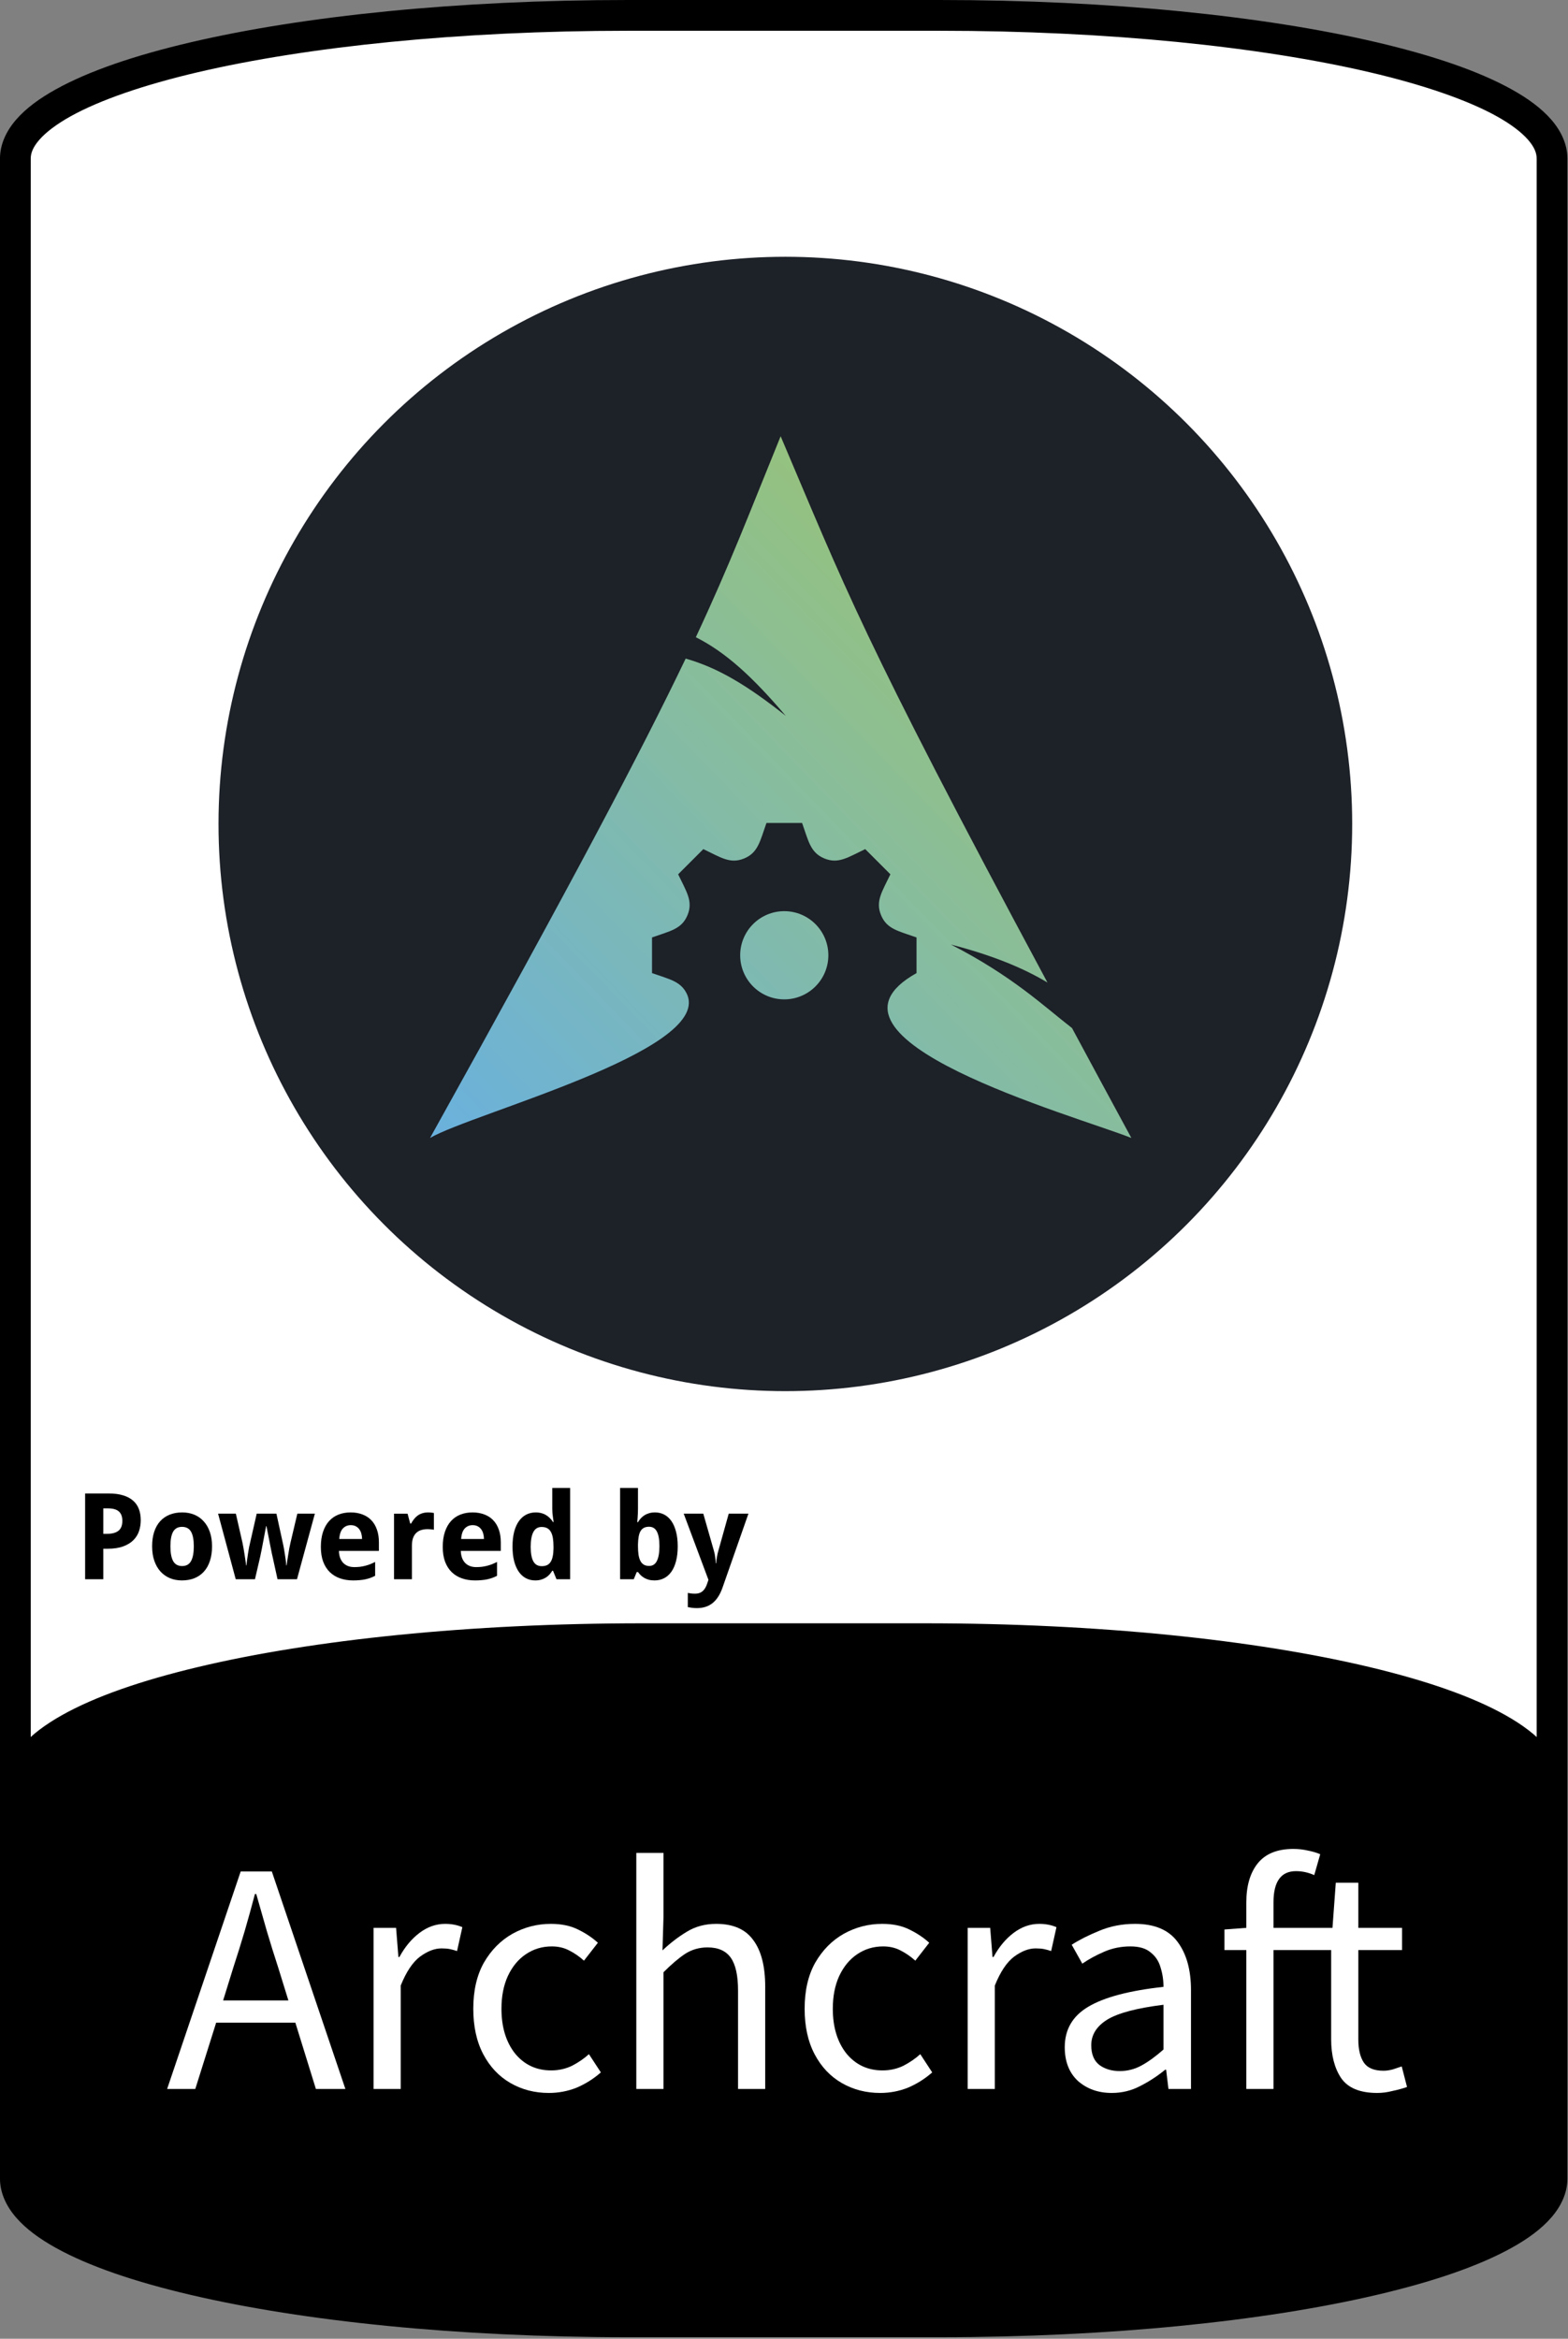 <?xml version="1.0" encoding="UTF-8" standalone="no"?><!DOCTYPE svg PUBLIC "-//W3C//DTD SVG 1.1//EN" "http://www.w3.org/Graphics/SVG/1.1/DTD/svg11.dtd"><svg width="100%" height="100%" viewBox="0 0 907 1352" version="1.1" xmlns="http://www.w3.org/2000/svg" xmlns:xlink="http://www.w3.org/1999/xlink" xml:space="preserve" xmlns:serif="http://www.serif.com/" style="fill-rule:evenodd;clip-rule:evenodd;stroke-linejoin:round;stroke-miterlimit:2;"><rect x="0" y="0" width="907" height="1352" fill="#808080" stroke="none"/><rect id="Archcraft" x="0" y="0" width="906.667" height="1351.11" style="fill:none;"/><clipPath id="_clip1"><rect x="0" y="0" width="906.667" height="1351.11"/></clipPath><g clip-path="url(#_clip1)"><g><g id="Frame"><path id="path36023" d="M363.216,8.892l180.223,-0c196.299,-0 354.331,36.928 354.331,82.799l0,1167.73c0,45.871 -158.032,82.8 -354.331,82.8l-180.223,-0c-196.3,-0 -354.331,-36.929 -354.331,-82.8l-0,-1167.73c-0,-45.871 158.031,-82.799 354.331,-82.799Z" style="fill:#fff;fill-rule:nonzero;"/><path id="path36025" d="M363.223,0c-98.707,0 -187.78,9.234 -252.805,24.429c-32.513,7.598 -58.999,16.618 -78.087,27.198c-9.543,5.29 -17.286,10.978 -22.976,17.509c-5.69,6.53 -9.365,14.275 -9.365,22.561l-0,1167.72c-0,8.285 3.675,16.03 9.365,22.56c5.69,6.531 13.433,12.219 22.976,17.509c19.088,10.581 45.574,19.6 78.087,27.198c65.025,15.195 154.098,24.429 252.805,24.429l180.21,0c98.707,0 187.781,-9.234 252.806,-24.429c32.512,-7.598 58.999,-16.617 78.086,-27.198c9.544,-5.29 17.286,-10.978 22.976,-17.509c5.69,-6.53 9.366,-14.275 9.366,-22.56l-0,-1167.72c-0,-8.286 -3.676,-16.031 -9.366,-22.561c-5.69,-6.531 -13.432,-12.219 -22.976,-17.509c-19.087,-10.58 -45.574,-19.6 -78.086,-27.198c-65.025,-15.195 -154.099,-24.429 -252.806,-24.429l-180.21,0Zm0,17.786l180.21,-0c97.592,-0 185.703,9.231 248.769,23.968c31.532,7.368 56.817,16.176 73.495,25.421c8.339,4.622 14.482,9.365 18.201,13.633c3.719,4.269 4.983,7.706 4.983,10.889l-0,1167.72c-0,3.182 -1.264,6.619 -4.983,10.888c-3.719,4.269 -9.862,9.011 -18.201,13.633c-16.678,9.245 -41.963,18.053 -73.495,25.421c-63.066,14.738 -151.177,23.969 -248.769,23.969l-180.21,-0c-97.592,-0 -185.703,-9.231 -248.768,-23.969c-31.533,-7.368 -56.818,-16.176 -73.496,-25.421c-8.339,-4.622 -14.482,-9.364 -18.201,-13.633c-3.719,-4.269 -4.983,-7.706 -4.983,-10.888l0,-1167.72c0,-3.183 1.264,-6.62 4.983,-10.889c3.719,-4.268 9.862,-9.011 18.201,-13.633c16.678,-9.245 41.963,-18.053 73.496,-25.421c63.065,-14.737 151.176,-23.968 248.768,-23.968Z" style="fill-rule:nonzero;"/></g><g id="Bottom"><path id="path35979" d="M371.596,946.173l163.463,0c199.609,0 360.304,38.151 360.304,85.54l0,218.99c0,47.389 -160.695,85.54 -360.304,85.54l-163.463,-0c-199.609,-0 -360.304,-38.151 -360.304,-85.54l-0,-218.99c-0,-47.389 160.695,-85.54 360.304,-85.54Z" style="fill-rule:nonzero;"/><path id="path35981" d="M371.597,938.419c-100.298,0 -190.805,9.547 -256.796,25.214c-32.996,7.833 -59.838,17.123 -79.079,27.958c-19.24,10.836 -32.18,23.883 -32.18,40.116l0,218.988c0,16.233 12.94,29.303 32.18,40.139c19.241,10.835 46.083,20.125 79.079,27.958c65.991,15.667 156.498,25.214 256.796,25.214l163.462,0c100.299,0 190.805,-9.547 256.797,-25.214c32.996,-7.833 59.837,-17.123 79.078,-27.958c19.24,-10.836 32.18,-23.906 32.18,-40.139l0,-218.988c0,-16.233 -12.94,-29.28 -32.18,-40.116c-19.241,-10.835 -46.082,-20.125 -79.078,-27.958c-65.992,-15.667 -156.498,-25.214 -256.797,-25.214l-163.462,0Zm0,15.525l163.462,-0c99.31,-0 188.963,9.52 253.221,24.775c32.129,7.628 57.914,16.745 75.041,26.39c17.128,9.646 24.291,19.137 24.291,26.598l0,218.988c0,7.461 -7.163,16.952 -24.291,26.598c-17.127,9.645 -42.912,18.762 -75.041,26.39c-64.258,15.255 -153.911,24.798 -253.221,24.798l-163.462,0c-99.31,0 -188.963,-9.543 -253.221,-24.798c-32.129,-7.628 -57.913,-16.745 -75.041,-26.39c-17.127,-9.646 -24.291,-19.137 -24.291,-26.598l0,-218.988c0,-7.461 7.164,-16.952 24.291,-26.598c17.128,-9.645 42.912,-18.762 75.041,-26.39c64.258,-15.255 153.911,-24.775 253.221,-24.775Z" style="fill-rule:nonzero;"/></g><g id="Powered-By" serif:id="Powered By"><path id="path12547" d="M59.746,886.701l2.069,0c2.961,0 5.188,-0.588 6.68,-1.763c1.515,-1.176 2.273,-3.086 2.273,-5.732c-0,-2.464 -0.679,-4.284 -2.035,-5.46c-1.334,-1.175 -3.437,-1.763 -6.308,-1.763l-2.679,-0l-0,14.718Zm21.67,-7.868c0,2.171 -0.328,4.251 -0.983,6.24c-0.656,1.99 -1.741,3.742 -3.256,5.257c-1.492,1.515 -3.47,2.724 -5.935,3.629c-2.441,0.904 -5.471,1.356 -9.088,1.356l-2.408,0l-0,17.635l-10.513,-0l-0,-49.581l13.768,-0c3.188,-0 5.935,0.362 8.241,1.085c2.329,0.701 4.239,1.719 5.732,3.053c1.514,1.311 2.634,2.927 3.357,4.849c0.724,1.899 1.085,4.058 1.085,6.478l0,-0.001Z" style="fill-rule:nonzero;"/><path id="path12549" d="M98.576,893.925c0,3.775 0.532,6.624 1.594,8.546c1.063,1.899 2.792,2.848 5.189,2.848c2.374,0 4.092,-0.96 5.155,-2.882c1.062,-1.922 1.594,-4.759 1.594,-8.512c-0,-3.776 -0.532,-6.591 -1.594,-8.445c-1.063,-1.876 -2.804,-2.814 -5.223,-2.814c-2.374,-0 -4.092,0.938 -5.155,2.814c-1.04,1.854 -1.56,4.669 -1.56,8.445Zm24.079,-0c-0,3.165 -0.407,5.968 -1.221,8.41c-0.792,2.442 -1.945,4.499 -3.459,6.172c-1.493,1.673 -3.324,2.951 -5.494,3.833c-2.148,0.859 -4.567,1.288 -7.258,1.288c-2.509,0 -4.815,-0.429 -6.918,-1.288c-2.103,-0.882 -3.923,-2.16 -5.46,-3.833c-1.515,-1.673 -2.702,-3.73 -3.561,-6.172c-0.859,-2.442 -1.289,-5.245 -1.289,-8.41c0,-3.143 0.396,-5.935 1.187,-8.377c0.814,-2.442 1.967,-4.488 3.46,-6.138c1.514,-1.673 3.346,-2.939 5.493,-3.798c2.148,-0.86 4.579,-1.289 7.292,-1.289c2.509,-0 4.815,0.429 6.918,1.289c2.103,0.859 3.911,2.125 5.426,3.798c1.538,1.65 2.736,3.696 3.595,6.138c0.859,2.442 1.289,5.234 1.289,8.377Z" style="fill-rule:nonzero;"/><path id="path12551" d="M160.536,912.95l-2.917,-13.26c-0.09,-0.384 -0.215,-0.927 -0.373,-1.628c-0.136,-0.724 -0.294,-1.526 -0.475,-2.408c-0.181,-0.904 -0.373,-1.854 -0.576,-2.848c-0.181,-1.018 -0.373,-2.024 -0.577,-3.019c-0.452,-2.328 -0.949,-4.838 -1.492,-7.528l-0.203,-0c-0.52,2.69 -0.995,5.211 -1.425,7.562c-0.181,0.995 -0.373,2.001 -0.576,3.019c-0.181,1.017 -0.362,1.978 -0.543,2.882c-0.181,0.882 -0.35,1.684 -0.508,2.408c-0.136,0.723 -0.249,1.289 -0.34,1.696l-3.052,13.124l-11.123,-0l-10.208,-37.915l10.275,0l3.833,16.787c0.203,0.882 0.407,1.944 0.61,3.188c0.226,1.221 0.429,2.464 0.61,3.73c0.204,1.244 0.385,2.431 0.543,3.561c0.158,1.108 0.283,1.99 0.373,2.645l0.203,0c0.023,-0.429 0.069,-0.983 0.136,-1.661c0.091,-0.701 0.192,-1.447 0.305,-2.239c0.113,-0.791 0.226,-1.593 0.339,-2.407c0.136,-0.837 0.26,-1.617 0.374,-2.34c0.135,-0.724 0.248,-1.357 0.339,-1.9c0.113,-0.565 0.203,-0.961 0.271,-1.187l4.137,-18.177l11.395,0l3.968,18.177c0.113,0.498 0.26,1.267 0.441,2.307c0.181,1.04 0.362,2.159 0.542,3.357c0.204,1.176 0.374,2.329 0.509,3.459c0.136,1.108 0.215,1.978 0.238,2.611l0.203,0c0.068,-0.565 0.181,-1.401 0.339,-2.509c0.181,-1.108 0.373,-2.295 0.577,-3.561c0.203,-1.289 0.418,-2.566 0.644,-3.832c0.249,-1.266 0.475,-2.34 0.678,-3.222l3.968,-16.787l10.14,0l-10.343,37.915l-11.259,-0Z" style="fill-rule:nonzero;"/><path id="path12553" d="M202.893,881.682c-1.831,0 -3.357,0.644 -4.578,1.933c-1.198,1.289 -1.888,3.312 -2.069,6.071l13.192,-0c-0.022,-1.153 -0.169,-2.216 -0.441,-3.188c-0.271,-0.972 -0.678,-1.809 -1.22,-2.51c-0.543,-0.723 -1.221,-1.289 -2.035,-1.695c-0.814,-0.408 -1.764,-0.611 -2.849,-0.611l0,0Zm1.323,31.946c-2.713,0 -5.212,-0.395 -7.495,-1.187c-2.284,-0.791 -4.251,-1.978 -5.901,-3.561c-1.65,-1.605 -2.939,-3.617 -3.866,-6.036c-0.904,-2.442 -1.357,-5.302 -1.357,-8.58c0,-3.324 0.419,-6.229 1.255,-8.716c0.837,-2.487 2.001,-4.555 3.493,-6.206c1.515,-1.673 3.324,-2.928 5.426,-3.764c2.126,-0.837 4.477,-1.255 7.054,-1.255c2.51,-0 4.771,0.384 6.783,1.153c2.035,0.746 3.753,1.854 5.155,3.323c1.424,1.47 2.509,3.278 3.255,5.426c0.769,2.125 1.153,4.567 1.153,7.325l0,5.02l-23.128,-0c0.044,1.447 0.271,2.758 0.678,3.934c0.429,1.153 1.017,2.136 1.763,2.95c0.769,0.791 1.685,1.402 2.747,1.831c1.086,0.43 2.318,0.645 3.697,0.645c1.153,0 2.238,-0.057 3.256,-0.17c1.04,-0.135 2.046,-0.328 3.018,-0.576c0.972,-0.249 1.933,-0.554 2.882,-0.916c0.95,-0.384 1.922,-0.825 2.917,-1.322l-0,8.003c-0.904,0.475 -1.82,0.882 -2.747,1.221c-0.904,0.317 -1.865,0.588 -2.883,0.814c-1.017,0.226 -2.114,0.384 -3.289,0.475c-1.176,0.113 -2.465,0.17 -3.866,0.17l-0,-0.001Z" style="fill-rule:nonzero;"/><path id="path12555" d="M247.692,874.323c0.272,-0 0.566,0.012 0.882,0.035c0.339,0 0.656,0.024 0.95,0.071c0.316,0.024 0.599,0.059 0.847,0.106c0.272,0.024 0.475,0.059 0.611,0.107l-0,9.699c-0.181,-0.047 -0.43,-0.093 -0.746,-0.136c-0.317,-0.047 -0.656,-0.083 -1.018,-0.106c-0.339,-0.047 -0.678,-0.071 -1.017,-0.071c-0.339,-0.024 -0.622,-0.036 -0.848,-0.036c-1.334,0 -2.566,0.17 -3.696,0.51c-1.108,0.339 -2.069,0.893 -2.883,1.661c-0.791,0.747 -1.413,1.742 -1.865,2.985c-0.43,1.22 -0.645,2.724 -0.645,4.51l0,19.297l-10.343,-0l-0,-37.915l7.834,-0l1.526,5.697l0.509,0c0.542,-0.972 1.13,-1.854 1.763,-2.645c0.633,-0.791 1.334,-1.458 2.103,-2.001c0.791,-0.565 1.673,-0.995 2.645,-1.289c0.995,-0.316 2.125,-0.474 3.391,-0.474l0,-0.005Z" style="fill-rule:nonzero;"/><path id="path12557" d="M273.399,881.682c-1.832,0 -3.358,0.644 -4.579,1.933c-1.198,1.289 -1.888,3.312 -2.068,6.071l13.192,-0c-0.023,-1.153 -0.17,-2.216 -0.441,-3.188c-0.271,-0.972 -0.678,-1.809 -1.221,-2.51c-0.543,-0.723 -1.221,-1.289 -2.035,-1.695c-0.814,-0.408 -1.763,-0.611 -2.848,-0.611l-0,0Zm1.322,31.946c-2.713,0 -5.211,-0.395 -7.495,-1.187c-2.283,-0.791 -4.25,-1.978 -5.901,-3.561c-1.65,-1.605 -2.939,-3.617 -3.866,-6.036c-0.904,-2.442 -1.356,-5.302 -1.356,-8.58c-0,-3.324 0.418,-6.229 1.255,-8.716c0.836,-2.487 2,-4.555 3.493,-6.206c1.514,-1.673 3.323,-2.928 5.426,-3.764c2.125,-0.837 4.476,-1.255 7.054,-1.255c2.509,-0 4.77,0.384 6.782,1.153c2.035,0.746 3.753,1.854 5.155,3.323c1.424,1.47 2.51,3.278 3.256,5.426c0.768,2.125 1.153,4.567 1.153,7.325l-0,5.02l-23.129,-0c0.045,1.447 0.271,2.758 0.678,3.934c0.43,1.153 1.018,2.136 1.764,2.95c0.769,0.791 1.684,1.402 2.747,1.831c1.085,0.43 2.317,0.645 3.696,0.645c1.153,0 2.239,-0.057 3.256,-0.17c1.04,-0.135 2.046,-0.328 3.018,-0.576c0.972,-0.249 1.933,-0.554 2.883,-0.916c0.949,-0.384 1.922,-0.825 2.916,-1.322l0,8.003c-0.904,0.475 -1.82,0.882 -2.747,1.221c-0.904,0.317 -1.865,0.588 -2.882,0.814c-1.018,0.226 -2.114,0.384 -3.29,0.475c-1.175,0.113 -2.464,0.17 -3.866,0.17l0,-0.001Z" style="fill-rule:nonzero;"/><path id="path12559" d="M309.584,913.628c-1.945,0 -3.719,-0.418 -5.325,-1.255c-1.605,-0.836 -2.984,-2.068 -4.137,-3.696c-1.153,-1.651 -2.057,-3.697 -2.713,-6.138c-0.633,-2.442 -0.95,-5.268 -0.95,-8.479c0,-3.255 0.317,-6.104 0.95,-8.546c0.656,-2.464 1.571,-4.521 2.747,-6.172c1.198,-1.673 2.623,-2.928 4.273,-3.764c1.65,-0.837 3.471,-1.255 5.46,-1.255c1.221,-0 2.34,0.147 3.357,0.44c1.018,0.272 1.934,0.668 2.747,1.187c0.814,0.498 1.538,1.086 2.171,1.764c0.656,0.656 1.232,1.379 1.729,2.17l0.34,0c-0.136,-0.881 -0.26,-1.774 -0.373,-2.679c-0.114,-0.768 -0.215,-1.582 -0.306,-2.442c-0.067,-0.881 -0.101,-1.695 -0.101,-2.441l-0,-12.141l10.343,-0l0,52.769l-7.902,-0l-2.001,-4.918l-0.44,0c-0.475,0.769 -1.018,1.504 -1.628,2.205c-0.611,0.678 -1.323,1.265 -2.137,1.763c-0.791,0.498 -1.695,0.893 -2.713,1.187c-0.995,0.294 -2.125,0.441 -3.391,0.441l-0,0Zm3.764,-8.241c1.221,0 2.261,-0.203 3.12,-0.61c0.859,-0.43 1.549,-1.063 2.069,-1.899c0.543,-0.859 0.938,-1.922 1.187,-3.188c0.271,-1.266 0.418,-2.747 0.441,-4.443l-0,-1.12c-0,-1.831 -0.113,-3.459 -0.339,-4.883c-0.226,-1.424 -0.599,-2.611 -1.119,-3.561c-0.52,-0.972 -1.221,-1.707 -2.103,-2.204c-0.882,-0.498 -1.99,-0.747 -3.324,-0.747c-2.17,0 -3.764,0.984 -4.781,2.951c-1.018,1.944 -1.526,4.781 -1.526,8.512c-0,3.73 0.508,6.534 1.526,8.41c1.04,1.854 2.656,2.781 4.849,2.781l0,0.001Z" style="fill-rule:nonzero;"/><path id="path12561" d="M378.902,874.323c1.945,-0 3.719,0.418 5.325,1.255c1.605,0.836 2.984,2.08 4.137,3.73c1.153,1.651 2.046,3.697 2.679,6.138c0.656,2.442 0.984,5.268 0.984,8.479c-0,3.255 -0.328,6.115 -0.984,8.58c-0.633,2.441 -1.537,4.488 -2.713,6.138c-1.176,1.65 -2.589,2.894 -4.239,3.73c-1.65,0.837 -3.47,1.255 -5.46,1.255c-1.266,0 -2.397,-0.136 -3.391,-0.407c-0.973,-0.272 -1.843,-0.634 -2.612,-1.086c-0.768,-0.452 -1.447,-0.96 -2.034,-1.526c-0.566,-0.588 -1.086,-1.198 -1.56,-1.831l-0.713,-0l-1.729,4.171l-7.902,0l0,-52.769l10.344,0l-0,12.277c-0,0.746 -0.023,1.56 -0.068,2.442c-0.045,0.859 -0.09,1.661 -0.135,2.408c-0.068,0.881 -0.136,1.763 -0.204,2.645l0.407,-0c0.475,-0.792 1.017,-1.526 1.628,-2.205c0.61,-0.678 1.311,-1.265 2.102,-1.763c0.814,-0.52 1.73,-0.927 2.747,-1.221c1.018,-0.294 2.148,-0.441 3.392,-0.441l-0.001,0.001Zm-3.493,8.275c-1.153,-0 -2.136,0.215 -2.95,0.645c-0.792,0.407 -1.436,1.028 -1.933,1.865c-0.498,0.836 -0.859,1.899 -1.085,3.188c-0.227,1.266 -0.362,2.747 -0.407,4.442l-0,1.12c-0,1.831 0.101,3.459 0.305,4.883c0.226,1.425 0.588,2.623 1.085,3.595c0.497,0.95 1.153,1.673 1.967,2.171c0.836,0.497 1.865,0.746 3.086,0.746c2.057,0 3.561,-0.972 4.51,-2.916c0.973,-1.967 1.459,-4.816 1.459,-8.547c-0,-3.73 -0.486,-6.522 -1.459,-8.376c-0.949,-1.877 -2.475,-2.815 -4.578,-2.815l0,-0.001Z" style="fill-rule:nonzero;"/><path id="path12563" d="M395.486,875.035l11.327,0l6.104,21.331c0.362,1.176 0.621,2.431 0.78,3.765c0.181,1.334 0.294,2.532 0.339,3.595l0.203,-0c0.047,-0.52 0.104,-1.097 0.17,-1.73c0.09,-0.633 0.192,-1.277 0.305,-1.933c0.113,-0.656 0.237,-1.3 0.373,-1.933c0.158,-0.656 0.316,-1.244 0.475,-1.764l5.968,-21.331l11.395,0l-14.989,42.765c-1.402,4.001 -3.313,6.974 -5.732,8.919c-2.419,1.944 -5.448,2.916 -9.088,2.916c-1.176,0 -2.193,-0.068 -3.053,-0.203c-0.859,-0.113 -1.594,-0.238 -2.204,-0.373l0,-8.207c0.475,0.113 1.074,0.215 1.797,0.305c0.724,0.09 1.481,0.135 2.273,0.135c1.085,0 2.012,-0.146 2.78,-0.44c0.769,-0.294 1.425,-0.712 1.967,-1.255c0.566,-0.52 1.04,-1.153 1.425,-1.899c0.407,-0.747 0.757,-1.583 1.051,-2.51l0.645,-1.899l-14.311,-38.254Z" style="fill-rule:nonzero;"/></g></g><g id="Archcraft1" serif:id="Archcraft"><g id="Archcraft2" serif:id="Archcraft"><path id="path78135" d="M135.005,1137.28l-5.942,19.167l37.758,-0l-5.941,-19.167c-2.3,-7.028 -4.472,-13.991 -6.517,-20.891c-2.044,-7.028 -4.089,-14.184 -6.133,-21.467l-0.767,-0c-1.917,7.283 -3.897,14.439 -5.942,21.467c-2.044,6.9 -4.216,13.863 -6.516,20.891Zm-38.334,70.342l42.55,-125.733l18.017,-0l42.55,125.733l-17.058,-0l-11.884,-38.333l-45.808,-0l-12.075,38.333l-16.292,-0Z" style="fill:#fff;fill-rule:nonzero;"/><path id="path78137" d="M216.08,1207.62l-0,-93.15l13.033,-0l1.342,16.867l0.575,-0c3.194,-5.878 7.091,-10.542 11.691,-13.992c4.6,-3.45 9.52,-5.175 14.759,-5.175c3.705,-0 7.028,0.639 9.966,1.917l-3.066,13.8c-1.534,-0.512 -2.939,-0.895 -4.217,-1.15c-1.278,-0.256 -2.875,-0.384 -4.792,-0.384c-3.961,0 -8.113,1.597 -12.458,4.792c-4.217,3.194 -7.922,8.753 -11.117,16.675l0,59.8l-15.716,-0Z" style="fill:#fff;fill-rule:nonzero;"/><path id="path78139" d="M317.471,1209.92c-8.177,-0 -15.588,-1.917 -22.233,-5.75c-6.644,-3.833 -11.883,-9.392 -15.717,-16.675c-3.833,-7.283 -5.75,-16.036 -5.75,-26.258c0,-10.478 2.045,-19.359 6.134,-26.642c4.216,-7.283 9.711,-12.842 16.483,-16.675c6.9,-3.833 14.311,-5.75 22.233,-5.75c6.134,-0 11.373,1.086 15.717,3.258c4.472,2.172 8.306,4.728 11.5,7.667l-8.05,10.35c-2.683,-2.428 -5.558,-4.408 -8.625,-5.942c-2.939,-1.533 -6.261,-2.3 -9.967,-2.3c-5.622,0 -10.669,1.534 -15.141,4.6c-4.345,2.939 -7.795,7.156 -10.35,12.65c-2.428,5.367 -3.642,11.628 -3.642,18.784c0,10.605 2.62,19.23 7.858,25.875c5.367,6.516 12.331,9.775 20.892,9.775c4.345,-0 8.37,-0.895 12.075,-2.684c3.706,-1.916 6.964,-4.153 9.775,-6.708l6.9,10.542c-4.217,3.705 -8.88,6.644 -13.992,8.816c-5.111,2.045 -10.477,3.067 -16.1,3.067Z" style="fill:#fff;fill-rule:nonzero;"/><path id="path78141" d="M368.071,1207.62l0,-136.467l15.717,0l-0,37.184l-0.575,19.166c4.472,-4.216 9.136,-7.794 13.992,-10.733c4.983,-3.067 10.669,-4.6 17.058,-4.6c9.839,-0 16.994,3.13 21.467,9.392c4.6,6.133 6.9,15.141 6.9,27.025l-0,59.033l-15.717,-0l-0,-56.925c-0,-8.689 -1.406,-15.014 -4.217,-18.975c-2.811,-3.961 -7.283,-5.942 -13.416,-5.942c-4.728,0 -9.009,1.214 -12.842,3.642c-3.706,2.428 -7.922,6.005 -12.65,10.733l-0,67.467l-15.717,-0Z" style="fill:#fff;fill-rule:nonzero;"/><path id="path78143" d="M509.138,1209.92c-8.178,-0 -15.589,-1.917 -22.233,-5.75c-6.645,-3.833 -11.884,-9.392 -15.717,-16.675c-3.833,-7.283 -5.75,-16.036 -5.75,-26.258c0,-10.478 2.044,-19.359 6.133,-26.642c4.217,-7.283 9.711,-12.842 16.484,-16.675c6.9,-3.833 14.311,-5.75 22.233,-5.75c6.133,-0 11.372,1.086 15.717,3.258c4.472,2.172 8.305,4.728 11.5,7.667l-8.05,10.35c-2.684,-2.428 -5.559,-4.408 -8.625,-5.942c-2.939,-1.533 -6.261,-2.3 -9.967,-2.3c-5.622,0 -10.669,1.534 -15.142,4.6c-4.344,2.939 -7.794,7.156 -10.35,12.65c-2.427,5.367 -3.641,11.628 -3.641,18.784c-0,10.605 2.619,19.23 7.858,25.875c5.367,6.516 12.331,9.775 20.892,9.775c4.344,-0 8.369,-0.895 12.075,-2.684c3.705,-1.916 6.964,-4.153 9.775,-6.708l6.9,10.542c-4.217,3.705 -8.881,6.644 -13.992,8.816c-5.111,2.045 -10.478,3.067 -16.1,3.067Z" style="fill:#fff;fill-rule:nonzero;"/><path id="path78145" d="M559.738,1207.62l-0,-93.15l13.033,-0l1.342,16.867l0.575,-0c3.194,-5.878 7.091,-10.542 11.691,-13.992c4.6,-3.45 9.52,-5.175 14.759,-5.175c3.705,-0 7.028,0.639 9.966,1.917l-3.066,13.8c-1.534,-0.512 -2.939,-0.895 -4.217,-1.15c-1.278,-0.256 -2.875,-0.384 -4.792,-0.384c-3.961,0 -8.113,1.597 -12.458,4.792c-4.217,3.194 -7.922,8.753 -11.117,16.675l0,59.8l-15.716,-0Z" style="fill:#fff;fill-rule:nonzero;"/><path id="path78147" d="M643.113,1209.92c-7.795,-0 -14.311,-2.3 -19.55,-6.9c-5.111,-4.728 -7.667,-11.245 -7.667,-19.55c0,-10.222 4.536,-18.017 13.608,-23.383c9.2,-5.495 23.703,-9.328 43.509,-11.5c-0,-3.962 -0.575,-7.731 -1.725,-11.309c-1.022,-3.578 -2.939,-6.453 -5.75,-8.625c-2.684,-2.3 -6.581,-3.45 -11.692,-3.45c-5.367,0 -10.414,1.022 -15.142,3.067c-4.727,2.044 -8.944,4.344 -12.65,6.9l-6.133,-10.925c4.345,-2.811 9.647,-5.495 15.908,-8.05c6.389,-2.683 13.289,-4.025 20.7,-4.025c11.373,-0 19.614,3.514 24.725,10.542c5.112,6.9 7.667,16.163 7.667,27.791l0,57.117l-13.033,-0l-1.342,-11.117l-0.575,0c-4.344,3.578 -9.136,6.709 -14.375,9.392c-5.111,2.683 -10.605,4.025 -16.483,4.025Zm4.6,-12.65c4.472,-0 8.689,-1.086 12.65,-3.258c3.961,-2.173 8.178,-5.239 12.65,-9.2l-0,-25.875c-15.461,1.916 -26.322,4.791 -32.584,8.625c-6.133,3.833 -9.2,8.752 -9.2,14.758c0,5.239 1.598,9.072 4.792,11.5c3.195,2.3 7.092,3.45 11.692,3.45Z" style="fill:#fff;fill-rule:nonzero;"/><path id="path78149" d="M720.929,1207.62l0,-80.308l-12.65,-0l0,-11.884l12.65,-0.958l0,-14.758c0,-9.456 2.173,-16.931 6.517,-22.425c4.472,-5.623 11.372,-8.434 20.7,-8.434c2.939,0 5.75,0.32 8.433,0.959c2.684,0.511 5.048,1.213 7.092,2.108l-3.45,12.075c-3.45,-1.533 -6.964,-2.3 -10.542,-2.3c-8.689,-0 -13.033,6.005 -13.033,18.017l-0,14.758l34.117,-0l1.916,-26.067l13.034,0l-0,26.067l25.3,-0l-0,12.842l-25.3,-0l-0,51.75c-0,5.75 1.086,10.222 3.258,13.416c2.172,3.067 5.942,4.6 11.308,4.6c1.661,0 3.45,-0.255 5.367,-0.766c1.917,-0.639 3.642,-1.214 5.175,-1.725l3.067,11.883c-2.556,0.894 -5.367,1.661 -8.434,2.3c-2.939,0.767 -5.877,1.15 -8.816,1.15c-9.967,-0 -16.931,-2.875 -20.892,-8.625c-3.833,-5.75 -5.75,-13.225 -5.75,-22.425l-0,-51.558l-33.35,-0l-0,80.308l-15.717,-0Z" style="fill:#fff;fill-rule:nonzero;"/></g><g id="Logo"><ellipse id="path870-7" cx="454.281" cy="476.328" rx="327.888" ry="327.887" style="fill:#1d2128;"/><path id="path53" d="M451.554,252.185l-0,0.009c-18.06,44.267 -28.947,73.226 -49.055,116.177c17.491,8.838 32.799,22.907 52.03,45.464c-21.868,-17.296 -38.916,-27.74 -57.91,-33.106c-25.733,53.684 -66.049,130.155 -147.861,277.123c24.253,-14.224 161.368,-50.028 148.915,-82.451c-3.36,-8.095 -10.12,-9.171 -20.524,-12.868l-0,-20.601c10.423,-3.71 17.164,-4.771 20.524,-12.872c3.366,-8.115 -0.653,-13.639 -5.403,-23.634l14.568,-14.56c10.041,4.774 15.53,8.763 23.633,5.397l0.005,0c8.097,-3.359 9.165,-10.098 12.876,-20.52l20.605,0c3.723,10.473 4.78,17.167 12.87,20.52l0.005,0c8.123,3.366 13.686,-0.667 23.638,-5.397l14.564,14.56c-4.763,10.027 -8.758,15.532 -5.398,23.634l-0,0.004c3.347,8.076 9.998,9.127 20.524,12.868l-0,20.601c-68.113,38.057 91.063,82.184 124.266,95.319c-12.508,-23.022 -23.674,-43.778 -34.335,-63.543c-16.793,-13.013 -34.31,-29.947 -70.041,-48.281c24.559,6.38 42.144,13.741 55.85,21.969c-108.397,-201.775 -117.175,-228.587 -154.346,-315.812Zm2.098,274.553c-14.084,0 -25.498,11.417 -25.498,25.497c-0,14.081 11.414,25.493 25.498,25.493c14.083,-0 25.502,-11.412 25.502,-25.493c0,-14.08 -11.419,-25.497 -25.502,-25.497Z" style="fill:url(#_Linear2);fill-rule:nonzero;"/></g></g></g><defs><linearGradient id="_Linear2" x1="0" y1="0" x2="1" y2="0" gradientUnits="userSpaceOnUse" gradientTransform="matrix(378.503,-371.623,371.623,378.503,194.617,711.206)"><stop offset="0" style="stop-color:#62aeef;stop-opacity:1"/><stop offset="1" style="stop-color:#98c379;stop-opacity:1"/></linearGradient></defs></svg>